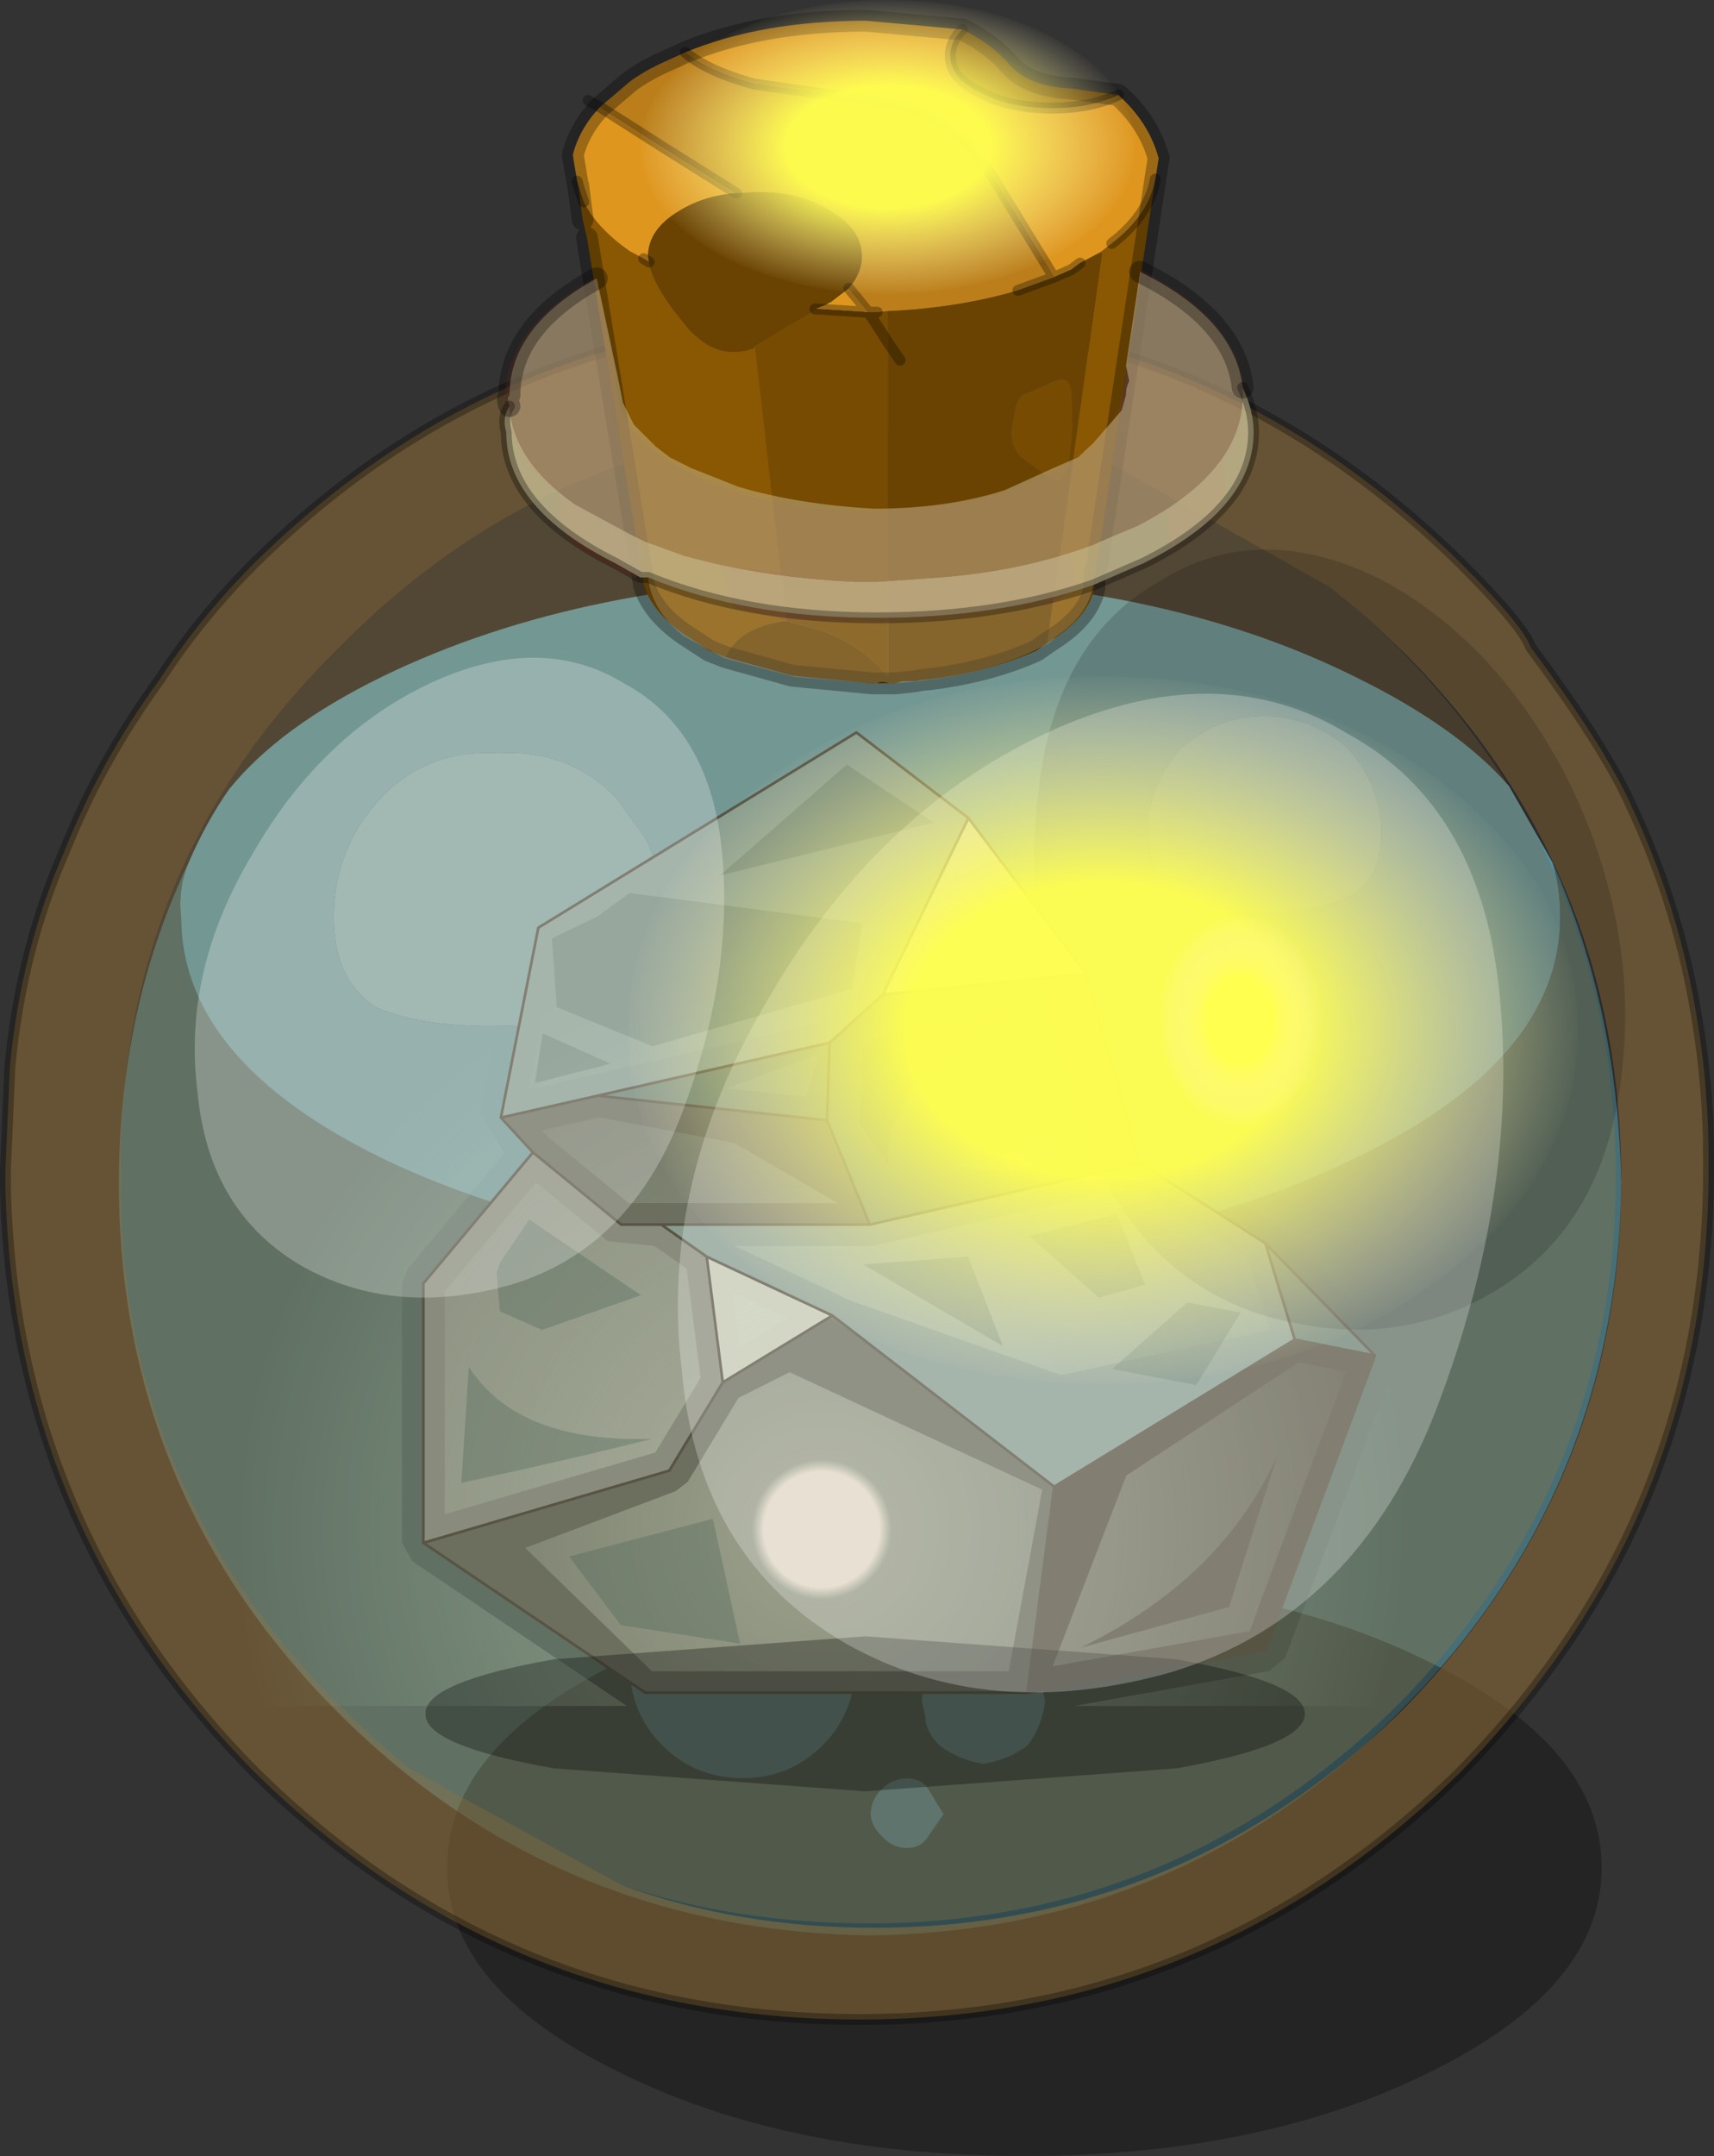 <svg viewBox="0 0 78.55 98.753" xmlns="http://www.w3.org/2000/svg" xmlns:xlink="http://www.w3.org/1999/xlink"><rect x="0" y="0" width="78.55" height="98.753" fill="#333333" stroke="none"/><g transform="translate(-236.55 -151.05)"><use transform="translate(242 177.5)" width="68.85" height="72.3" xlink:href="#a"/><use transform="translate(247.5 184.54) scale(.245)" width="218" height="182.25" xlink:href="#b"/><use transform="translate(236.55 151.5)" width="78.55" height="92.3" xlink:href="#c"/><use transform="matrix(.123 0 0 .183 265.31 182.04)" width="354" height="177" xlink:href="#d"/><use transform="matrix(.064 0 0 .076 265.91 151.05)" width="354" height="177" xlink:href="#d"/><use transform="matrix(.021 0 0 .054 289.66 193)" width="354" height="177" xlink:href="#d"/></g><defs><radialGradient id="f" cx="0" cy="0" r="819.2" gradientTransform="translate(109 149) scale(.135)" gradientUnits="userSpaceOnUse"><stop stop-color="#fff" offset="0"/><stop stop-color="#fff" offset=".098"/><stop stop-color="#e0fcef" stop-opacity=".451" offset=".118"/><stop stop-color="#c7fff2" stop-opacity="0" offset="1"/></radialGradient><radialGradient id="g" cx="0" cy="0" r="819.2" gradientTransform="translate(121.9 122.1) scale(.088)" gradientUnits="userSpaceOnUse"><stop stop-color="#fff" offset="0"/><stop stop-color="#fff" offset=".098"/><stop stop-color="#e0fcef" stop-opacity=".451" offset=".118"/><stop stop-color="#c7fff2" stop-opacity="0" offset="1"/></radialGradient><radialGradient id="i" cx="0" cy="0" r="819.2" gradientTransform="scale(.219 .11)" gradientUnits="userSpaceOnUse"><stop stop-color="#ffff50" stop-opacity=".965" offset=".408"/><stop stop-color="#fff1ba" stop-opacity="0" offset="1"/></radialGradient><g id="a" fill-rule="evenodd"><path d="M307.7 190.55q3 6.7 3.15 14.7-.15 14.2-10.2 24.25-10 10-24.2 10.2-14.4-.2-24.4-10.2Q242 219.45 242 205.25q0-8 3.2-14.7-.5 1.15-.35 2.5 0 6.55 9.2 11.05 9.35 4.5 22.4 4.5t22.2-4.5q9.4-4.5 9.4-11.05 0-1.35-.35-2.5m-41.6 34.25q-.7 1-.7 2.5 0 2.2 1.5 3.7t3.7 1.5q2.15 0 3.65-1.5t1.5-3.7v-.15q0-2-1.5-3.5t-3.65-1.5q-2.2 0-3.7 1.5-.5.5-.65 1l-.15-.15v.3m18.35 4.2q-.15-1.2-.8-2-.7-.7-1.7-.7-.15-.15-.35 0-1.15-.15-2 .7-.8.8-.8 2l.15.65q0 .7.65 1.35.85.65 2 .85 1.2-.2 2.05-.85.65-.85.8-2m-7.5 4q-.5.5-.5 1.15 0 .5.5 1 .5.55 1.15.55.7 0 1-.55l.7-1-.7-1.15q-.3-.5-1-.5-.65 0-1.15.5" fill="#476f75" transform="translate(-242 -177.5)"/><path d="M289.3 190.2q.2 1.5 1.35 2l1 .35 2.65.35q2.2 0 3.85-.7 1.7-.65 1.7-3 0-2.15-1.5-3.85-1.7-1.5-3.85-1.5-2.2 0-3.85 1.5-1.5 1.7-1.5 3.85l.15 1m-44.1.35q.8-1.85 1.85-3.35 2.3-2.85 7-5.15 9.35-4.55 22.4-4.55t22.2 4.55q4.7 2.3 7.05 5l2 3.5q.35 1.15.35 2.5 0 6.55-9.4 11.05-9.15 4.5-22.2 4.5t-22.4-4.5q-9.2-4.5-9.2-11.05-.15-1.35.35-2.5m14.2-5q-3.2-.2-5.35 2-2.2 2.35-2.2 5.5 0 3 2.05 4.2 2 .8 5.15.8 3.2 0 5.5-.8l.85-.5q1.5-1.35 1.5-3.7 0-2.15-.8-3.65l-1.35-1.85q-2.2-2.2-5.35-2m6.7 39.25q0-.15.15-.15.15-.5.65-1 1.5-1.5 3.7-1.5 2.15 0 3.65 1.5t1.5 3.5v.15q0 2.2-1.5 3.7t-3.65 1.5q-2.2 0-3.7-1.5t-1.5-3.7q0-1.5.7-2.5m10.85 8.2q.5-.5 1.15-.5.7 0 1 .5l.7 1.15-.7 1q-.3.55-1 .55-.65 0-1.15-.55-.5-.5-.5-1 0-.65.5-1.15m7.5-4q-.15 1.15-.8 2-.85.65-2.05.85-1.15-.2-2-.85-.65-.65-.65-1.35l-.15-.65q0-1.2.8-2 .85-.85 2-.7.2-.15.35 0 1 0 1.7.7.65.8.8 2" fill="#63a6ba" transform="translate(-242 -177.5)"/><path d="m289.3 190.2-.15-1q0-2.15 1.5-3.85 1.65-1.5 3.85-1.5 2.15 0 3.85 1.5 1.5 1.7 1.5 3.85 0 2.35-1.7 3-1.65.7-3.85.7l-2.65-.35-1-.35q-1.15-.5-1.35-2m-29.9-4.65q3.15-.2 5.35 2l1.35 1.85q.8 1.5.8 3.65 0 2.35-1.5 3.7l-.85.5q-2.3.8-5.5.8-3.15 0-5.15-.8-2.05-1.2-2.05-4.2 0-3.15 2.2-5.5 2.15-2.2 5.35-2" fill="#79b3c4" transform="translate(-242 -177.5)"/><path d="M309.95 236.6q0 5.45-7.75 9.3-7.75 3.9-18.7 3.9t-18.7-3.9q-7.8-3.85-7.75-9.3-.05-5.5 7.75-9.35 7.75-3.9 18.7-3.9t18.7 3.9q7.75 3.85 7.75 9.35" fill-opacity=".302" transform="translate(-242 -177.5)"/></g><g id="e"><path d="m136.45 16 22 29.1-38 3.9 16-33M87.5 98l23.5 11-20.5 12.5-3-23.5" fill="#daede6" fill-rule="evenodd" transform="translate(0 .25)"/><path d="m158.45 45.1 10.05 35.4L118 92l-8-19.5.5-14.5-.5 14.5-42.9-4.6 43.4-9.9 9.95-9 38-3.9M192 95.5l20.5 21-15-3-5.5-18" fill="#5b888a" fill-rule="evenodd" transform="translate(0 .25)"/><path d="m168.5 80.5 23.5 15 5.5 18-45 27.5-41.5-32-23.5-11-8.5-6h39l50.5-11.5M49 72l7-35.5L115.5 0l20.95 16-16 33-9.95 9-43.4 9.9L49 72" fill="#81aeb4" fill-rule="evenodd" transform="translate(0 .25)"/><path d="M147.5 179.5H76l-41.5-28 46-13.5 10-16.5L111 109l41.5 32-5 38.5M55 78.5 49 72l18.1-4.1 42.9 4.6 8 19.5H71.5L55 78.5" fill="#596b6f" fill-rule="evenodd" transform="translate(0 .25)"/><path d="m212.5 116.5-20.5 55-44.5 8 5-38.5 45-27.5 15 3" fill="#3c4648" fill-rule="evenodd" transform="translate(0 .25)"/><path d="M34.5 151.5V103L55 78.5 71.5 92H79l8.5 6 3 23.5-10 16.5-46 13.5" fill="#83969a" fill-rule="evenodd" transform="translate(0 .25)"/><path d="m136.45 16.25 22 29.1 10.05 35.4 23.5 15 20.5 21-20.5 55-44.5 8H76l-41.5-28v-48.5L55 78.75l-6-6.5 7-35.5L115.5.25l20.95 16-16 33 38-3.9m-47.95 12.9-.5 14.5 8 19.5 50.5-11.5m-57.5 28.5 41.5 32 45-27.5-5.5-18m20.5 21-15-3M67.1 68.15l43.4-9.9 9.95-9M79 92.25l8.5 6 23.5 11-20.5 12.5-10 16.5-46 13.5M79 92.25h-7.5L55 78.75m-6-6.5 18.1-4.1 42.9 4.6m-19.5 49-3-23.5m30.5-6H79m73.5 49-5 38.5" fill="none" stroke="#3c4648" stroke-linecap="round" stroke-linejoin="round" stroke-width=".5"/><path d="m128.55 41.6 8.2 1.75-9.55.95 1.35-2.7M108.6 54.35l-54.45 12.4 2.75-13.8Q80.25 40 109 40l11.15.5-2.95 6.05-8.6 7.8m-2.45 13.75L91.3 66.5l17.3-6.45-2.45 8.05m11.5 27.9 1.55-.15 48.55-11.05 20.85 13.3 4.2 13.6-39 8.45-40.35-14.3-1-.6L92.7 96h24.95m-5.6-8h-39.1l-15.1-12.35-1.2-1.25 10.7-2.45 25.35 4.8L112.05 88M103 119.6l47.25 21.95L144 175.5H77.25l-23.7-23.05 28.1-10.6 2.3-1.75 9.5-15.7 9.55-4.8m-9.3-4.7-1.3-10.15 10.15 4.75-8.85 5.4m100.35-22.85-22.1-14.1-6.35-22.4q10.85 6.75 20.45 16.35 16.75 16.75 24.7 37.1L195.1 92.95l-1.05-.9m13.05 27.45L189.05 168l-36.85 6.6 13.8-35.7 32.25-21.15 8.85 1.75M218 149q0 17.5-4.8 33h-56.95l36.45-6.55 3.05-2.55 19.1-51.1Q218 134.75 218 149M69 95.1l8.75.9 6 4.25 2.6 20.4-8.45 13.95-39.4 11.55V104.5l17.05-20.4L69 95.1M49.65 78.65l-18.2 21.8-.95 2.55v48.45l1.9 3.45L72.55 182H4.8Q0 166.5 0 149q0-45.15 31.9-77.1 7.5-7.45 15.7-13.15l-2.45 12.3 4.5 7.6" fill="url(#f)" fill-rule="evenodd" transform="translate(0 .25)"/><path d="M148.2 51.4q-28.15 12.35-26.65 29.35l-5.45-7.55.6-14.3 4.9-2.95 26.6-4.55" fill="#24585c" fill-opacity=".314" fill-rule="evenodd" transform="translate(0 .25)"/><path d="M149.2 71.3q3.95-8.25 5.65-14.8 1.65-6.65 5.4 5.5 3.75 12.1-3.55 16.1-7.35 4-14.7 3.9-3.85-.05-6.95-1.05.3-.5 5.25-.95 4.9-.5 8.9-8.7" fill="url(#g)" fill-rule="evenodd" transform="translate(0 .25)"/><path d="m114.7 47.95-37.35 10.7-17.9-7.3-.9-12.85 8.55-4.15L73.05 30l43.55 5.65-1.9 12.3m15.25-31.1-40 9.9L113.7 6l16.25 10.85M164.25 90l5.25 13.25-8.65 2.4-13-11.5 16.4-4.15m-27.85 8 6.5 16.7-26.15-15.25L136.4 98m42.65 24-15.7-3 14.05-12.45 10 1.9-8.35 13.55M55.35 65.55l1.45-9.3 12.7 5.65-14.15 3.65M75.2 105.2l-18.5 6.5-7.9-3.5-.6-7.2.65-1.9 5.45-8.05 20.9 14.15m-33.6 35.1 1.4-21.7q9.15 14.25 34.3 13.45-13.4 3.4-35.7 8.25m47.05 6.7 5.1 23.35-22.3-3.45-9.7-12.85 26.9-7.05" fill="#24585c" fill-opacity=".314" fill-rule="evenodd" transform="translate(0 .25)"/><path d="M157.45 171.1q26.65-13.05 36.85-36.1l-9.1 28.5-27.75 7.6" fill="#3c4648" fill-rule="evenodd" transform="translate(0 .25)"/></g><g id="c"><path d="M243.85 182.2q1.85-2.85 4.35-5.35 11.5-11.35 27.75-11.35 16 0 27.55 11.35 2.85 2.85 3.2 3.85 3.5 4.7 4.65 7.35 2.2 4.7 3 9.85.5 3.05.5 6.2v.5q0 16.05-11.35 27.6-11.55 11.35-27.55 11.35-16.25 0-27.75-11.35-11.05-11.2-11.4-26.75v-.85l.2-4.65q.5-5.35 2.5-9.9 1.65-4.15 4.35-7.85m55.25-2.95-1.6-1.3-9.75-5.5q-5.35-1.95-11.4-1.95-14.2 0-24.25 10.2-10.2 10-10 24.2-.2 14.05 10 24.25l1.7 1.6 1.45 1.25 9.8 5.4q5.35 1.95 11.55 1.95 14.05 0 24.25-10 10-10.2 10-24.25 0-14.2-10-24.2l-1.75-1.65" fill="#997539" fill-opacity=".502" fill-rule="evenodd" transform="translate(-236.55 -151.5)"/><path d="m265.05 237.4-9.8-5.4-1.45-1.25-1.7-1.6q-10.2-10.2-10-24.25-.2-14.2 10-24.2 10.05-10.2 24.25-10.2 6.05 0 11.4 1.95l9.75 5.5 1.6 1.3 1.5 1.45q10 10 10 24.2 0 14.05-10 24.25-10.2 10-24.25 10-6 0-11.3-1.75" fill="#997539" fill-opacity=".302" fill-rule="evenodd" transform="translate(-236.55 -151.5)"/><path d="M7.3 30.7q-2.7 3.7-4.35 7.85-2 4.55-2.5 9.9l-.2 4.65v.85Q.6 69.5 11.65 80.7q11.5 11.35 27.75 11.35 16 0 27.55-11.35Q78.3 69.15 78.3 53.1v-.5q0-3.15-.5-6.2-.8-5.15-3-9.85-1.15-2.65-4.65-7.35-.35-1-3.2-3.85Q55.4 14 39.4 14q-16.25 0-27.75 11.35-2.5 2.5-4.35 5.35z" fill="none" stroke="#000" stroke-linecap="round" stroke-linejoin="round" stroke-opacity=".302" stroke-width=".5"/><path d="m286.9 162.65.15-.1.45-.35q1.7-1.3 2-2.95l-2.55 16.85-.05.5-.2.85v.55q-.25 1.2-1.7 2.2l-.45.3 2.5-17.85h-.15m.9-7.25q-1.3.6-3 .6-2 0-3.3-.7-1.4-.65-1.4-1.7 0-.65.55-1.2 1.35.65 2.2 1.65.85.95 2.75 1.05l2.2.3m-24.75 4.15.25.75q.6 1.2 2.1 2.25l.65.35.25.15q.15 1.05 1.6 2.8 1.4 1.8 3.2 1.15l.05-.1 1.45 12.6h-.05q-1.05.1-1.85.6-.65.45-.9 1.05l-.75-.3-1.15-.75q-1.5-1.05-1.85-2.3v-.05l-.05-.25-2.55-15.55-.2-.85-.2-1.55" fill="#8a5702" fill-rule="evenodd" transform="translate(-236.55 -151.5)"/><path d="m284.85 163.75-2.75-4.5q-2.15-3.4-5.7-3.6l-5.3-.75q-2.15-.6-3.15-1.45 3.5-1.45 8.3-1.45l4.4.4q-.55.55-.55 1.2 0 1.05 1.4 1.7 1.3.7 3.3.7 1.7 0 3-.6 1.4 1.25 1.85 2.9l-.15.95q-.3 1.65-2 2.95l-.45.35-.15.1-.85.45-.4.3-.8.35m-20.8-7.8 2.9 1.85 3.35 2.1q-1.45.1-2.6.8-1.45.85-1.45 2.1l.05.25-.25-.15-.65-.35q-1.5-1.05-2.1-2.25l-.25-.75-.05-.2-.2-1.2q.3-1.2 1.25-2.2m11.4 8.3.9 1.1h-.1l-2.3-.15h-.05l.5-.2.1-.05.05-.05h.05l.85-.65" fill="#de961e" fill-rule="evenodd" transform="translate(-236.55 -151.5)"/><path d="M276.35 165.35h.4l.5-.05v1.45l-.35-.55-.55-.85.55.85.35.55v15.3q-1.25-1.5-3.15-2.15l-1.5-.4-1.45-12.6 2.8-1.7 2.3.15h.1m6.65 4.9q.1-1.1.65-1.2l1.15-.5q.75-.4.85.45l.05 1.55-.15 1.85q-.3.9-.85.6l-1.35-1q-.65-.65-.35-1.75" fill="#774b02" fill-rule="evenodd" transform="translate(-236.55 -151.5)"/><path d="m284.85 163.75.8-.35.4-.3.85-.45h.15l-2.5 17.85-.5.35q-2.1.95-4.8 1.3l-.5.05-.25.05h-.6l-.3.1h-1.1l-3.65-.35-3.05-.85q.25-.6.9-1.05.8-.5 1.85-.6h.05l1.5.4q1.9.65 3.15 2.15V165.3q3.25-.15 5.95-.95l1.65-.6m-14.55-3.85.85-.05q2.05-.05 3.45.85 1.45.85 1.45 2.1 0 .75-.6 1.45l-.85.65h-.05l-.05.05-.1.05-.5.2h.05l-2.8 1.7-.05.1q-1.8.65-3.2-1.15-1.45-1.75-1.6-2.8l-.05-.25q0-1.25 1.45-2.1 1.15-.7 2.6-.8m12.7 10.35q-.3 1.1.35 1.75l1.35 1q.55.3.85-.6l.15-1.85-.05-1.55q-.1-.85-.85-.45l-1.15.5q-.55.1-.65 1.2m-5.2-2.7-.55-.8.55.8" fill="#6a4302" fill-rule="evenodd" transform="translate(-236.55 -151.5)"/><path d="M267.95 153.45q1 .85 3.15 1.45l5.3.75q3.55.2 5.7 3.6l2.75 4.5-1.65.6q-2.7.8-5.95.95l-.5.05h-.4l-.9-1.1q.6-.7.6-1.45 0-1.25-1.45-2.1-1.4-.9-3.45-.85l-.85.05-3.35-2.1-2.9-1.85 1.35-1.15q.6-.45 1.45-.85l1.1-.5" fill="#bb7e1a" fill-rule="evenodd" transform="translate(-236.55 -151.5)"/><path d="M289.65 158.3q-.45-1.65-1.85-2.9m-7.15-3-4.4-.4q-4.8 0-8.3 1.45l-1.1.5q-.85.4-1.45.85l-1.35 1.15q-.95 1-1.25 2.2m17.85-5.75q1.35.65 2.2 1.65.85.95 2.75 1.05l2.2.3m-10.2 26.95h-1.1l-3.65-.35-3.05-.85-.75-.3-1.15-.75q-1.5-1.05-1.85-2.3m11.55 4.55.9-.1.25-.05.5-.05q2.7-.35 4.8-1.3l.5-.35m2.4-4.4-.05.5m-.2 1.4q-.25 1.2-1.7 2.2l-.45.3M289.5 159.25l.15-.95m-26.85-.15.2 1.2m.25 1.75-.2-1.55m3 18.25v-.05m-.05-.25-2.55-15.55m23.45 14.65-.2.85v.55m2.8-18.75-2.55 16.85" fill="none" stroke="#000" stroke-linecap="round" stroke-linejoin="round" stroke-opacity=".302" transform="translate(-236.55 -151.5)"/><path d="M31.4 1.95q1 .85 3.15 1.45l5.3.75q3.55.2 5.7 3.6l2.75 4.5.8-.35.4-.3m1.45-.9q1.7-1.3 2-2.95m-1.7-3.85q-1.3.6-3 .6-2 0-3.3-.7-1.4-.65-1.4-1.7 0-.65.55-1.2M27.5 4.45l2.9 1.85 3.35 2.1m5.15 4.35.9 1.1h.4m6.45-1 1.65-.6m-21.35-8.1.55.3m-1.05 3.4.05.2.25.75m2.75 2.6.25.15m7.65 2.15h-.05m2.45.15.55.85.35.55.55.8m-1.45-2.2h-.1l-2.3-.15" fill="none" stroke="#000" stroke-linecap="round" stroke-linejoin="round" stroke-opacity=".302" stroke-width=".5"/><path d="M245.6 201.05q-.7-5.5 2.5-10.85 3.15-5.5 8.15-7.85 5.05-2.35 8.9 0 4 2.15 4.5 7.85.5 5.65-1.85 11.85t-7.85 7.85q-5.35 1.5-9.55-.85-4.3-2.5-4.8-8" fill="#fff" fill-opacity=".251" fill-rule="evenodd" transform="translate(-236.55 -151.5)"/><path d="M289.65 177.7q4.5-2.85 10-.2 5.55 2.85 8.9 9.55 3.15 6.65 2.3 13.35-.8 6.7-5.65 9.7t-10.9 1.15q-6.15-2-8.5-9.5-2.5-7.7-1.65-14.55.8-6.85 5.5-9.5" fill-opacity=".153" fill-rule="evenodd" transform="translate(-236.55 -151.5)"/><path d="m290.05 174.5-1.45.8-2.95 1.15-.05.05-5.3 1.05-3.65.2-7.15-.8-.45-.05q-1.6-.45-3.05-1.05l-.15-.05-1.15-.5-2.5-1.55q-2.5-2-2.5-4.5 0-3.2 4.15-5.5l.95 4.55v.3l.15 1q.5 1.75 3.25 3.15 3.4 1.7 8.25 1.7l4.05-.35q2.3-.45 4.2-1.35 3-1.6 3.3-3.7l.1-.25.7-5.4q4.75 2.4 4.75 5.85 0 1.4-.75 2.7l-.15.1q-.85 1.25-2.5 2.4l-.1.05" fill="#813a26" fill-opacity=".302" fill-rule="evenodd" transform="translate(-236.55 -151.5)"/><path d="m292.65 172.05.05 1q0 1.05-.75 1.85l-1.8 1.35-.1-1.75.1-.05q1.65-1.15 2.5-2.4m-7.05 4.45q.7 1.85-1.05 2.1l-3.9.6-.5.05-3.1.25-4.35-.05-2.35-.5q-.3-.1-.5-1l-.35-1 7.15.8 3.65-.2 5.3-1.05m-19.6-.65q.05 1.2-.35 1.7l-2.4-1.3q-1.05-.7-1.05-1.7v-.8l2.5 1.55 1.15.5.15.05" fill="#813925" fill-opacity=".502" fill-rule="evenodd" transform="translate(-236.55 -151.5)"/><path d="m263.9 163.8 1 4.7.2 1 .5 1 1 1 .65.5 1 .5 2.15.85q2.7.8 6.2 1 3.35 0 6-.85l2.2-1 1.15-.5.7-.65 1.3-1.5.2-.7q0-.35.15-.65l-.15-.7.65-4.3q4.35 2.15 4.7 5.3v.35q0 3.5-4.85 6l-1.2.5-.8.35q-3.2 1.2-7.05 1.5l-2.85.2h-1q-4.3-.2-7.85-1.2l-1.8-.65-.7-.35-.65-.35-1.85-1q-2.85-2-3-4.5-.15-.35 0-.5 0-3.15 4-5.35" fill="#c7bb92" fill-opacity=".502" fill-rule="evenodd" transform="translate(-236.55 -151.5)"/><path d="M293.5 168.8q.5 1.05.5 2.05 0 3.5-5.05 6l-2.3 1q-4.35 1.5-9.9 1.5-6 0-10.5-1.85h-.35l-1.15-.65q-5-2.5-5-6-.2-.7.15-1.2.15 2.5 3 4.5l1.85 1 .65.35.7.35 1.8.65q3.55 1 7.85 1.2h1l2.85-.2q3.85-.3 7.05-1.5l.8-.35 1.2-.5q4.85-2.5 4.85-6v-.35" fill="#c7bb92" fill-opacity=".8" fill-rule="evenodd" transform="translate(-236.55 -151.5)"/><path d="M286.65 177.85q-.2 1.35-1.7 2.35l-.3.3-.7.35q-2.5 1.2-6.35 1.5h-.3q-.35-.15-.55 0h-.15l-3.65-.3-3.2-.85-.65-.35-1.2-.65q-1.5-1.2-1.65-2.7 4.5 1.85 10.5 1.85 5.55 0 9.9-1.5" fill="#c4b58f" fill-opacity=".302" fill-rule="evenodd" transform="translate(-236.55 -151.5)"/><path d="M56.95 17.3q.5 1.05.5 2.05 0 3.5-5.05 6l-2.3 1q-4.35 1.5-9.9 1.5-6 0-10.5-1.85h-.35l-1.15-.65q-5-2.5-5-6-.2-.7.15-1.2" fill="none" stroke="#000" stroke-linecap="round" stroke-linejoin="round" stroke-opacity=".302" stroke-width=".5"/><path d="M288.8 163.5q4.35 2.15 4.7 5.3m-33.6.85q-.15-.35 0-.5 0-3.15 4-5.35" fill="none" stroke="#000" stroke-linecap="round" stroke-linejoin="round" stroke-opacity=".302" transform="translate(-236.55 -151.5)"/><path d="M296.35 229.55q0 1.45-5.9 2.5l-14.25 1.05-14.25-1.05q-5.95-1.05-5.9-2.5-.05-1.45 5.9-2.5L276.2 226l14.25 1.05q5.9 1.05 5.9 2.5" fill-opacity=".302" fill-rule="evenodd" transform="translate(-236.55 -151.5)"/><path d="M267.8 213.85q-1.05-8.6 3.9-16.95 4.95-8.6 12.75-12.25 7.85-3.65 13.85 0 6.25 3.4 7 12.25.8 8.85-2.85 18.5t-12.25 12.25q-8.35 2.35-14.85-1.3-6.8-3.9-7.55-12.5" fill="#fff" fill-opacity=".251" fill-rule="evenodd" transform="translate(-236.55 -151.5)"/></g><use width="218" height="182.25" xlink:href="#e" id="b"/><use width="354" height="177" xlink:href="#h" id="d"/><path d="M125.15-62.6Q177-36.65 177 0t-51.85 62.55Q73.3 88.5 0 88.5t-125.15-25.95Q-177 36.65-177 0t51.85-62.6Q-73.3-88.5 0-88.5t125.15 25.9" fill="url(#i)" fill-rule="evenodd" transform="translate(177 88.5)" id="h"/></defs></svg>